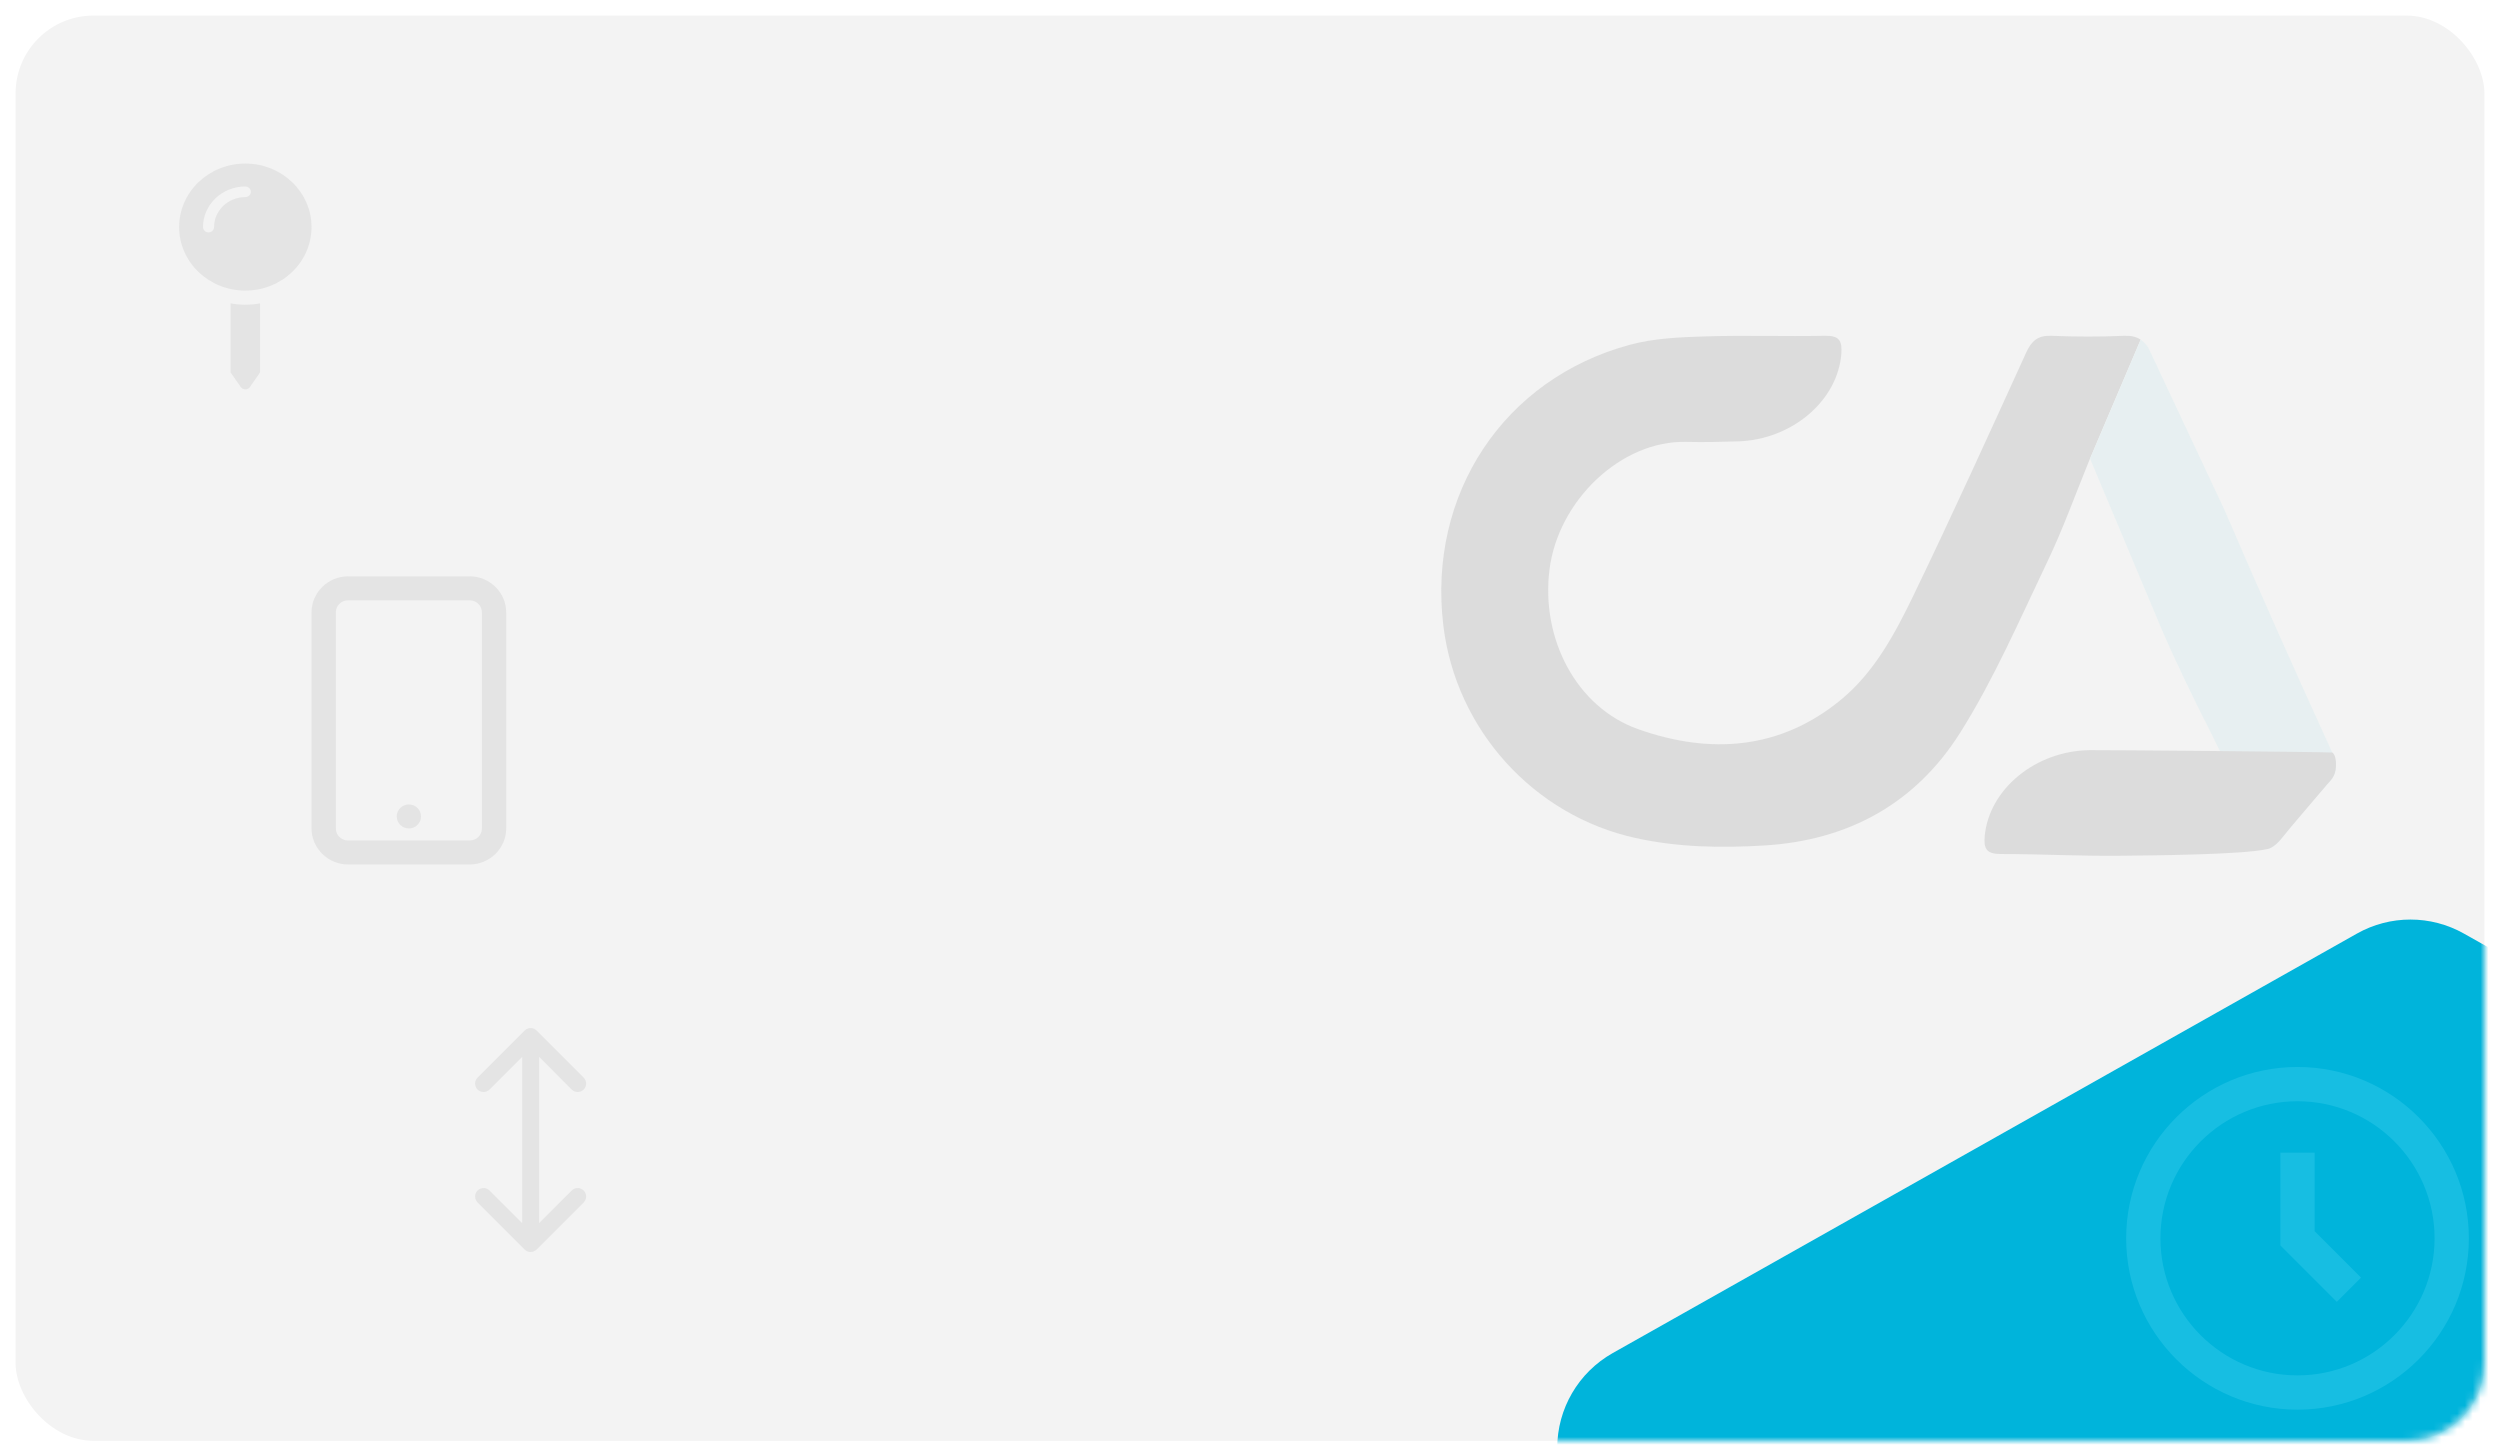 <svg width="321" height="187" viewBox="0 0 321 187" fill="none" xmlns="http://www.w3.org/2000/svg">
<g filter="url(#filter0_d)">
<rect x="2" width="317" height="183" rx="10" fill="#F3F3F3"/>
<mask id="mask0" mask-type="alpha" maskUnits="userSpaceOnUse" x="2" y="0" width="317" height="183">
<rect x="2" width="317" height="183" rx="10" fill="#424242"/>
</mask>
<g mask="url(#mask0)">
<path d="M302.626 117.875C306.893 115.469 312.107 115.469 316.374 117.875L411.927 171.734C416.329 174.215 419.052 178.876 419.052 183.93V291.07C419.052 296.124 416.329 300.785 411.927 303.266L316.374 357.125C312.107 359.531 306.893 359.531 302.626 357.125L207.073 303.266C202.671 300.785 199.948 296.124 199.948 291.07V183.93C199.948 178.876 202.671 174.215 207.073 171.734L302.626 117.875Z" fill="#00B4DB"/>
</g>
<path d="M295 135C282.869 135 273 144.869 273 157C273 169.131 282.869 179 295 179C307.131 179 317 169.131 317 157C317 144.869 307.131 135 295 135ZM295 174.6C285.296 174.6 277.4 166.704 277.4 157C277.4 147.296 285.296 139.4 295 139.4C304.704 139.4 312.6 147.296 312.6 157C312.6 166.704 304.704 174.6 295 174.6Z" fill="#74E6FF" fill-opacity="0.2"/>
<path d="M297.2 146H292.8V157.911L300.044 165.155L303.155 162.045L297.2 156.089V146Z" fill="#74E6FF" fill-opacity="0.2"/>
<path d="M44.688 72C42.117 72 40 74.089 40 76.625V104.375C40 106.911 42.117 109 44.688 109H60.312C62.883 109 65 106.911 65 104.375V76.625C65 74.089 62.883 72 60.312 72H44.688ZM44.688 75.083H60.312C61.18 75.083 61.875 75.769 61.875 76.625V104.375C61.875 105.231 61.18 105.917 60.312 105.917H44.688C43.82 105.917 43.125 105.231 43.125 104.375V76.625C43.125 75.769 43.82 75.083 44.688 75.083ZM52.5 101.292C52.086 101.292 51.688 101.454 51.395 101.743C51.102 102.032 50.938 102.424 50.938 102.833C50.938 103.242 51.102 103.634 51.395 103.923C51.688 104.213 52.086 104.375 52.5 104.375C52.914 104.375 53.312 104.213 53.605 103.923C53.898 103.634 54.062 103.242 54.062 102.833C54.062 102.424 53.898 102.032 53.605 101.743C53.312 101.454 52.914 101.292 52.5 101.292Z" fill="#DEDEDE" fill-opacity="0.69"/>
<path fill-rule="evenodd" clip-rule="evenodd" d="M67.362 130.319C67.463 130.218 67.583 130.138 67.715 130.083C67.847 130.028 67.989 130 68.132 130C68.275 130 68.416 130.028 68.548 130.083C68.68 130.138 68.8 130.218 68.901 130.319L74.943 136.361C75.147 136.565 75.261 136.842 75.261 137.13C75.261 137.419 75.146 137.695 74.942 137.899C74.738 138.103 74.461 138.217 74.173 138.217C73.884 138.217 73.608 138.102 73.404 137.898L69.221 133.712V155.047L73.404 150.861C73.608 150.657 73.884 150.542 74.173 150.542C74.461 150.542 74.738 150.656 74.942 150.86C75.146 151.064 75.261 151.34 75.261 151.629C75.261 151.917 75.147 152.194 74.943 152.398L68.901 158.44C68.8 158.541 68.68 158.621 68.548 158.676C68.416 158.731 68.275 158.759 68.132 158.759C67.989 158.759 67.847 158.731 67.715 158.676C67.583 158.621 67.463 158.541 67.362 158.44L61.32 152.398C61.117 152.194 61.002 151.917 61.002 151.629C61.003 151.34 61.117 151.064 61.322 150.86C61.526 150.656 61.803 150.542 62.091 150.542C62.379 150.542 62.656 150.657 62.86 150.861L67.046 155.047V133.712L62.857 137.898C62.654 138.102 62.377 138.217 62.089 138.217C61.8 138.217 61.523 138.103 61.319 137.899C61.115 137.695 61 137.419 61 137.13C61 136.842 61.114 136.565 61.318 136.361L67.36 130.319H67.362Z" fill="#DEDEDE" fill-opacity="0.69"/>
<path d="M29.611 36.952V45.827L30.911 47.697C31.191 48.101 31.809 48.101 32.09 47.697L33.389 45.827V36.952C32.776 37.061 32.146 37.125 31.5 37.125C30.854 37.125 30.224 37.061 29.611 36.952ZM31.5 19C26.805 19 23 22.652 23 27.156C23 31.661 26.805 35.313 31.5 35.313C36.194 35.313 40 31.661 40 27.156C40 22.652 36.194 19 31.5 19ZM31.5 23.305C29.287 23.305 27.486 25.032 27.486 27.156C27.486 27.531 27.169 27.836 26.778 27.836C26.387 27.836 26.069 27.531 26.069 27.156C26.069 24.283 28.506 21.945 31.5 21.945C31.891 21.945 32.208 22.25 32.208 22.625C32.208 23 31.891 23.305 31.5 23.305Z" fill="#DEDEDE" fill-opacity="0.69"/>
<g opacity="0.12">
<path d="M274.858 41.61L268.439 56.686L268.355 56.887C266.446 61.569 264.883 65.937 262.888 70.108C259.331 77.537 256.043 85.176 251.672 92.106C245.962 101.145 237.371 105.915 226.517 106.562C220.923 106.897 215.457 106.806 209.981 105.596C196.932 102.714 186.946 91.719 185.326 78.339C183.284 61.453 193.066 46.614 209.339 42.251C212.38 41.437 215.652 41.296 218.825 41.195C224.001 41.032 229.184 41.216 234.362 41.115C236.155 41.084 236.555 41.746 236.429 43.425C235.966 49.427 230.121 54.453 223.164 54.675C220.955 54.744 218.746 54.792 216.535 54.739C208.128 54.532 200.078 62.291 198.959 71.111C197.83 80.037 202.426 88.825 210.35 91.628C219.541 94.881 228.56 94.303 236.405 87.823C240.713 84.268 243.355 79.284 245.749 74.323C250.704 64.06 255.424 53.667 260.144 43.304C260.844 41.771 261.653 41.048 263.385 41.117C266.499 41.239 269.635 41.25 272.75 41.117C273.649 41.084 274.316 41.237 274.858 41.61Z" fill="#353535"/>
<path d="M298.997 98.528C298.088 99.52 297.19 100.528 296.304 101.553C295.142 102.911 294.005 104.297 292.918 105.708C292.36 106.424 291.809 106.832 291.177 107.01L287.727 99.964L283.982 92.287L283.882 92.09C281.603 87.602 279.494 83.26 277.653 79.034C277.653 79.019 277.643 79.008 277.638 78.992L268.361 56.887L274.865 41.61C274.865 41.61 275.671 42.171 275.964 42.888L285.604 63.426C285.604 63.426 285.604 63.442 285.613 63.447C290.117 73.914 294.727 84.266 299.462 94.622C300.155 96.154 300.171 97.243 298.997 98.528Z" fill="#8FD8E5"/>
<path d="M299.455 94.622C297.247 94.525 270.528 94.297 268.318 94.318C261.36 94.404 255.418 99.315 254.84 105.307C254.679 106.98 255.068 107.652 256.862 107.655C262.04 107.655 267.218 107.943 272.397 107.88C275.572 107.841 288.113 107.766 291.168 107.008C291.168 107.008 291.96 106.907 292.997 105.596C294.034 104.285 298.218 99.438 298.541 99.027C299.219 98.165 299.884 97.836 299.939 96.338C299.993 94.84 299.455 94.622 299.455 94.622Z" fill="#353535"/>
</g>
</g>
<defs>
<filter id="filter0_d" x="0" y="0" width="321" height="187" filterUnits="userSpaceOnUse" color-interpolation-filters="sRGB">
<feFlood flood-opacity="0" result="BackgroundImageFix"/>
<feColorMatrix in="SourceAlpha" type="matrix" values="0 0 0 0 0 0 0 0 0 0 0 0 0 0 0 0 0 0 127 0"/>
<feOffset dy="2"/>
<feGaussianBlur stdDeviation="1"/>
<feColorMatrix type="matrix" values="0 0 0 0 0 0 0 0 0 0 0 0 0 0 0 0 0 0 0.25 0"/>
<feBlend mode="normal" in2="BackgroundImageFix" result="effect1_dropShadow"/>
<feBlend mode="normal" in="SourceGraphic" in2="effect1_dropShadow" result="shape"/>
</filter>
</defs>
</svg>
